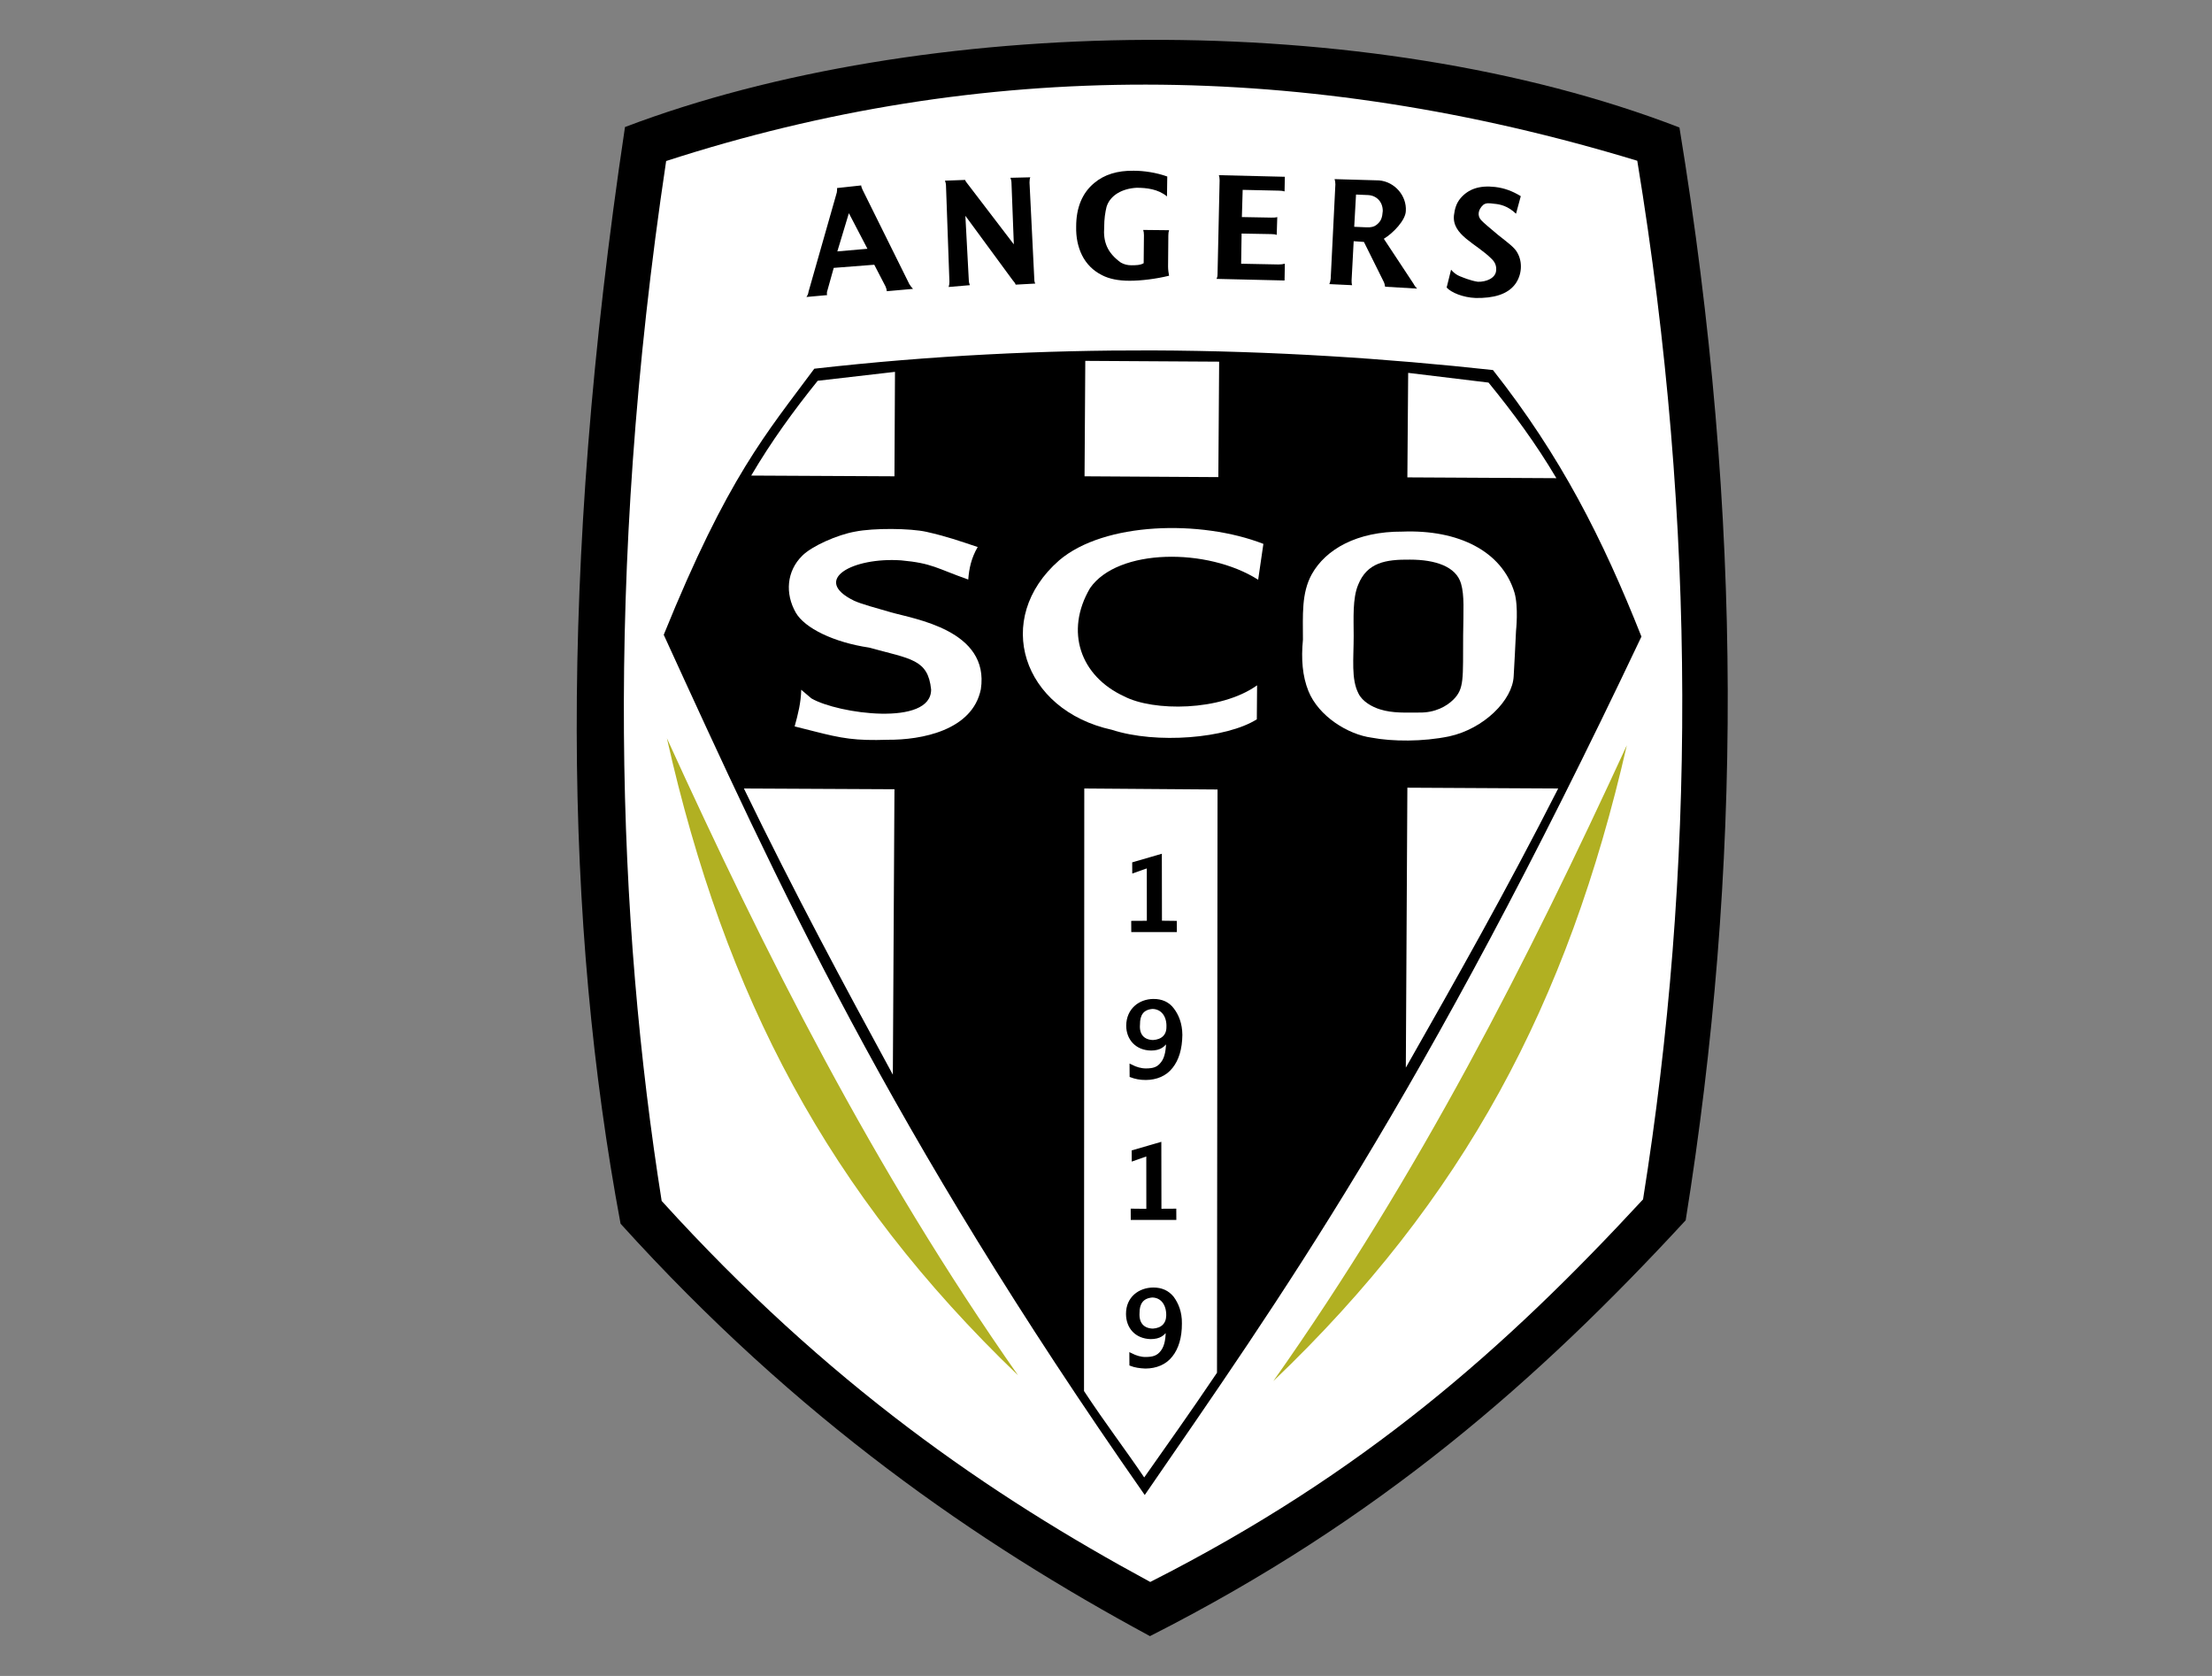 <?xml version="1.0" encoding="UTF-8"?>
<svg xmlns="http://www.w3.org/2000/svg" xmlns:xlink="http://www.w3.org/1999/xlink" width="33pt" height="25pt" viewBox="0 0 33 25" version="1.1">
<rect x="0" y="0" width="33" height="25" fill="#808080" stroke="none"/>
<g id="surface1">
<path style=" stroke:none;fill-rule:nonzero;fill:rgb(0%,0%,0%);fill-opacity:1;" d="M 9.324 1.895 C 13.746 0.215 20.398 0.105 25.055 1.902 C 26.016 7.762 25.984 12.988 25.148 18.203 C 22.949 20.586 20.578 22.672 17.156 24.406 C 14.582 23.016 11.906 21.18 9.258 18.254 C 8.426 13.793 8.324 8.566 9.324 1.895 Z M 9.324 1.895 "/>
<path style=" stroke:none;fill-rule:nonzero;fill:rgb(100%,100%,100%);fill-opacity:1;" d="M 9.938 2.402 C 14.66 0.871 19.48 0.895 24.426 2.398 C 25.324 7.867 25.289 13.027 24.512 17.891 C 22.457 20.113 20.352 21.98 17.16 23.598 C 14.762 22.301 12.344 20.641 9.871 17.914 C 9.215 13.77 9.004 8.625 9.938 2.402 Z M 9.938 2.402 "/>
<path style=" stroke:none;fill-rule:nonzero;fill:rgb(69.412%,69.02%,13.333%);fill-opacity:1;" d="M 9.949 11.012 C 11.414 14.223 13.016 17.418 15.188 20.516 C 12.352 17.793 10.82 14.875 9.949 11.012 Z M 9.949 11.012 "/>
<path style=" stroke:none;fill-rule:nonzero;fill:rgb(69.412%,69.02%,13.333%);fill-opacity:1;" d="M 24.27 11.117 C 22.793 14.324 21.18 17.508 18.996 20.602 C 21.84 17.887 23.387 14.977 24.27 11.117 Z M 24.27 11.117 "/>
<path style=" stroke:none;fill-rule:nonzero;fill:rgb(0%,0%,0%);fill-opacity:1;" d="M 17.184 5.227 C 15.586 5.223 13.902 5.301 12.148 5.5 C 11.434 6.465 10.859 7.109 9.902 9.469 C 11.594 13.164 13.258 16.84 17.078 22.301 C 19.078 19.391 21.199 16.434 24.488 9.496 C 23.91 8.039 23.289 6.809 22.273 5.52 C 20.699 5.348 18.996 5.234 17.184 5.227 Z M 16.191 5.383 L 18.188 5.395 L 18.176 7.117 L 16.18 7.105 Z M 21.008 5.562 L 22.207 5.707 C 22.57 6.152 22.914 6.617 23.219 7.133 L 20.996 7.121 Z M 13.352 5.547 L 13.344 7.105 L 11.207 7.094 C 11.508 6.582 11.844 6.121 12.199 5.68 Z M 20.996 11.75 L 23.246 11.762 C 22.461 13.305 21.719 14.613 20.973 15.926 Z M 16.176 11.762 L 18.164 11.777 L 18.156 20.477 C 17.719 21.125 17.418 21.543 17.07 22.039 C 16.797 21.633 16.496 21.242 16.172 20.75 Z M 11.098 11.762 L 13.344 11.773 L 13.32 16.031 C 12.59 14.688 11.863 13.34 11.098 11.762 Z M 11.098 11.762 "/>
<path style=" stroke:none;fill-rule:nonzero;fill:rgb(0%,0%,0%);fill-opacity:1;" d="M 17.414 2.633 L 17.41 2.93 C 17.277 2.82 17.105 2.801 16.957 2.801 C 16.746 2.812 16.562 2.91 16.508 3.086 C 16.488 3.168 16.473 3.266 16.473 3.387 C 16.457 3.605 16.516 3.77 16.723 3.918 C 16.773 3.945 16.82 3.957 16.879 3.957 C 16.938 3.957 17.012 3.957 17.062 3.926 L 17.066 3.508 C 17.066 3.477 17.062 3.449 17.055 3.43 L 17.441 3.434 C 17.434 3.453 17.43 3.48 17.43 3.512 L 17.426 3.977 C 17.426 4.02 17.434 4.082 17.441 4.113 C 17.25 4.16 17.027 4.188 16.852 4.188 C 16.684 4.188 16.547 4.16 16.441 4.105 C 16.309 4.039 16.207 3.938 16.141 3.805 C 16.082 3.684 16.051 3.543 16.055 3.379 C 16.055 3.098 16.145 2.879 16.324 2.73 C 16.473 2.605 16.668 2.543 16.914 2.547 C 17.066 2.547 17.25 2.574 17.414 2.633 "/>
<path style=" stroke:none;fill-rule:nonzero;fill:rgb(0%,0%,0%);fill-opacity:1;" d="M 18.184 2.613 L 19.168 2.637 L 19.164 2.855 C 19.137 2.848 19.113 2.844 19.082 2.844 L 18.539 2.832 L 18.527 3.238 L 18.965 3.246 C 19 3.246 19.031 3.246 19.055 3.238 L 19.047 3.504 C 19.027 3.496 19 3.492 18.965 3.492 L 18.523 3.484 L 18.516 3.934 L 19.074 3.945 C 19.109 3.945 19.141 3.941 19.168 3.934 L 19.164 4.184 L 18.148 4.16 C 18.16 4.141 18.164 4.117 18.164 4.086 L 18.195 2.691 C 18.195 2.66 18.191 2.633 18.184 2.613 "/>
<path style=" stroke:none;fill-rule:nonzero;fill:rgb(0%,0%,0%);fill-opacity:1;" d="M 14.402 3.219 L 14.453 4.176 C 14.453 4.207 14.461 4.234 14.469 4.254 L 14.152 4.281 C 14.16 4.258 14.164 4.234 14.164 4.203 L 14.113 2.773 C 14.113 2.742 14.105 2.715 14.098 2.695 L 14.398 2.684 C 14.402 2.699 14.418 2.723 14.441 2.75 L 15.125 3.645 L 15.09 2.73 C 15.09 2.699 15.082 2.672 15.074 2.652 L 15.371 2.645 C 15.363 2.66 15.359 2.688 15.359 2.723 L 15.43 4.156 C 15.43 4.188 15.434 4.211 15.445 4.23 L 15.152 4.246 C 15.148 4.23 15.133 4.207 15.105 4.176 "/>
<path style=" stroke:none;fill-rule:nonzero;fill:rgb(0%,0%,0%);fill-opacity:1;" d="M 12.438 3.996 L 12.344 4.332 C 12.336 4.352 12.336 4.371 12.336 4.387 C 12.336 4.391 12.34 4.395 12.34 4.402 L 12.031 4.43 C 12.047 4.406 12.059 4.383 12.062 4.352 L 12.484 2.871 C 12.488 2.848 12.488 2.832 12.488 2.816 C 12.488 2.812 12.488 2.809 12.488 2.805 L 12.848 2.766 C 12.848 2.781 12.855 2.801 12.867 2.828 L 13.566 4.238 C 13.582 4.266 13.602 4.289 13.621 4.309 L 13.23 4.344 C 13.23 4.34 13.227 4.332 13.227 4.328 C 13.227 4.312 13.219 4.297 13.211 4.273 L 13.043 3.949 M 12.492 3.75 L 12.941 3.711 L 12.664 3.18 "/>
<path style=" stroke:none;fill-rule:nonzero;fill:rgb(0%,0%,0%);fill-opacity:1;" d="M 21.582 4.289 L 21.648 4.023 C 21.715 4.105 21.801 4.129 21.801 4.129 C 21.801 4.129 21.938 4.188 22.047 4.203 C 22.168 4.207 22.309 4.152 22.32 4.039 C 22.328 3.969 22.305 3.91 22.25 3.859 C 22.02 3.629 21.66 3.508 21.691 3.211 C 21.703 3.113 21.727 3.031 21.789 2.957 C 21.906 2.82 22.07 2.762 22.305 2.789 C 22.441 2.805 22.559 2.848 22.688 2.926 L 22.617 3.188 C 22.496 3.074 22.387 3.047 22.285 3.039 C 22.223 3.031 22.172 3.023 22.129 3.055 C 22.051 3.125 22.035 3.219 22.098 3.285 C 22.129 3.32 22.227 3.402 22.344 3.5 C 22.484 3.613 22.594 3.688 22.637 3.77 C 22.719 3.914 22.703 4.105 22.605 4.238 C 22.488 4.395 22.277 4.449 22.016 4.445 C 21.824 4.438 21.648 4.363 21.582 4.289 "/>
<path style=" stroke:none;fill-rule:nonzero;fill:rgb(0%,0%,0%);fill-opacity:1;" d="M 20.195 3.598 L 20.164 4.18 C 20.164 4.207 20.164 4.234 20.172 4.254 L 19.832 4.238 C 19.84 4.219 19.848 4.195 19.852 4.16 L 19.922 2.75 C 19.922 2.719 19.918 2.695 19.91 2.672 L 20.574 2.691 C 20.809 2.711 20.988 2.922 20.973 3.148 C 20.969 3.285 20.785 3.477 20.645 3.562 L 21.086 4.23 C 21.105 4.266 21.125 4.289 21.141 4.305 L 20.664 4.277 C 20.66 4.254 20.656 4.23 20.645 4.207 L 20.348 3.609 M 20.203 3.383 L 20.387 3.391 C 20.449 3.395 20.504 3.383 20.543 3.348 C 20.605 3.297 20.621 3.246 20.629 3.148 C 20.629 3.008 20.535 2.918 20.414 2.91 L 20.23 2.902 L 20.203 3.383 "/>
<path style="fill-rule:nonzero;fill:rgb(0%,0%,0%);fill-opacity:1;stroke-width:1.25;stroke-linecap:butt;stroke-linejoin:miter;stroke:rgb(0%,0%,0%);stroke-opacity:1;stroke-miterlimit:4;" d="M 328.181 473.566 L 307.498 473.56 L 307.476 469.727 L 314.996 469.686 L 314.974 444.531 L 307.967 446.846 L 307.946 443.132 L 320.961 439.587 L 321.013 469.653 L 328.159 469.733 Z M 328.181 473.566 " transform="matrix(0.031,0,-0,0.033,7.364,-1.744)"/>
<path style="fill-rule:nonzero;fill:rgb(0%,0%,0%);fill-opacity:1;stroke-width:1.399;stroke-linecap:butt;stroke-linejoin:miter;stroke:rgb(0%,0%,0%);stroke-opacity:1;stroke-miterlimit:4;" d="M 288.164 574.695 L 288.138 569.688 C 290.269 570.86 292.517 571.637 294.878 571.621 C 298.301 571.6 300.423 570.927 302.298 568.148 C 304.174 565.501 304.626 561.545 304.719 556.538 C 304.601 556.538 304.601 556.538 304.601 556.538 C 302.964 559.711 301.083 561.304 297.187 561.329 C 290.575 561.24 286.653 556.126 286.621 549.67 C 286.698 541.632 292.106 537.118 298.245 537.078 C 301.905 537.055 304.864 538.485 306.886 541.503 C 308.908 544.389 310.582 548.594 310.611 554.26 C 310.528 561.244 309.02 566.524 306.323 570.23 C 303.627 574.069 299.504 575.94 294.782 575.97 C 292.184 575.987 290.057 575.473 288.164 574.695 Z M 297.791 540.639 C 292.953 541.065 291.435 544.501 291.458 548.98 C 291.013 554.517 293.743 557.399 298.112 557.502 C 302.243 557.212 304.828 554.692 304.806 550.344 C 305.015 544.941 302.396 540.741 297.791 540.639 Z M 297.791 540.639 " transform="matrix(0.033,0,-0,0.03,7.366,-1.19)"/>
<path style="fill-rule:nonzero;fill:rgb(0%,0%,0%);fill-opacity:1;stroke-width:1.25;stroke-linecap:butt;stroke-linejoin:miter;stroke:rgb(0%,0%,0%);stroke-opacity:1;stroke-miterlimit:4;" d="M 328.707 473.48 L 308.023 473.474 L 308.001 469.641 L 315.522 469.72 L 315.5 444.565 L 308.493 446.879 L 308.471 443.166 L 321.487 439.621 L 321.539 469.687 L 328.684 469.647 Z M 328.707 473.48 " transform="matrix(0.031,0,-0,0.033,7.34,2.552)"/>
<path style="fill-rule:nonzero;fill:rgb(0%,0%,0%);fill-opacity:1;stroke-width:1.399;stroke-linecap:butt;stroke-linejoin:miter;stroke:rgb(0%,0%,0%);stroke-opacity:1;stroke-miterlimit:4;" d="M 288.196 574.713 L 288.17 569.707 C 290.301 570.879 292.549 571.655 294.792 571.64 C 298.215 571.618 300.455 570.945 302.33 568.166 C 304.205 565.387 304.658 561.563 304.633 556.557 C 302.996 559.729 301.115 561.323 297.101 561.348 C 290.488 561.127 286.685 556.145 286.652 549.557 C 286.611 541.52 292.138 537.136 298.277 537.097 C 301.937 537.073 304.778 538.504 306.918 541.389 C 308.94 544.407 310.614 548.612 310.525 554.279 C 310.559 561.13 309.052 566.542 306.355 570.249 C 303.659 574.087 299.536 575.958 294.696 575.989 C 292.216 575.873 289.971 575.492 288.196 574.713 Z M 297.823 540.657 C 292.985 541.083 291.349 544.52 291.372 548.999 C 291.045 554.535 293.775 557.417 298.144 557.52 C 302.275 557.23 304.742 554.711 304.838 550.362 C 304.929 544.96 302.428 540.759 297.823 540.657 Z M 297.823 540.657 " transform="matrix(0.033,0,-0,0.03,7.362,3.114)"/>
<path style=" stroke:none;fill-rule:nonzero;fill:rgb(100%,100%,100%);fill-opacity:1;" d="M 15.801 8.359 C 14.805 9.23 15.25 10.594 16.59 10.887 C 17.25 11.102 18.297 11.016 18.75 10.73 L 18.754 10.223 C 18.207 10.613 17.203 10.613 16.77 10.387 C 16.117 10.086 15.883 9.418 16.262 8.773 C 16.676 8.176 18.016 8.168 18.77 8.648 L 18.848 8.113 C 17.914 7.75 16.473 7.785 15.801 8.359 Z M 15.801 8.359 "/>
<path style=" stroke:none;fill-rule:nonzero;fill:rgb(100%,100%,100%);fill-opacity:1;" d="M 14.633 10.281 C 14.766 9.398 13.637 9.234 13.289 9.133 C 13.062 9.066 12.863 9.016 12.742 8.961 C 12.098 8.648 12.723 8.309 13.445 8.359 C 13.91 8.402 13.969 8.477 14.445 8.645 C 14.457 8.48 14.492 8.32 14.586 8.16 C 14.305 8.066 14.117 8 13.824 7.934 C 13.582 7.879 13.031 7.875 12.758 7.93 C 12.492 7.977 12.113 8.145 11.969 8.289 C 11.734 8.52 11.711 8.855 11.871 9.137 C 12.004 9.371 12.441 9.582 12.965 9.66 C 13.59 9.832 13.844 9.832 13.891 10.285 C 13.895 10.84 12.5 10.648 12.105 10.418 L 11.953 10.289 C 11.949 10.48 11.906 10.652 11.855 10.836 L 12.133 10.906 C 12.562 11.016 12.762 11.051 13.246 11.035 C 13.742 11.039 14.508 10.898 14.633 10.281 Z M 14.633 10.281 "/>
<path style=" stroke:none;fill-rule:nonzero;fill:rgb(100%,100%,100%);fill-opacity:1;" d="M 22.582 10.086 C 22.582 10.086 22.617 9.457 22.617 9.41 C 22.617 9.41 22.656 9.055 22.594 8.84 C 22.406 8.219 21.754 7.898 20.922 7.93 C 20.242 7.926 19.777 8.195 19.57 8.566 C 19.414 8.848 19.438 9.176 19.438 9.543 C 19.41 9.828 19.43 10.086 19.52 10.309 C 19.672 10.684 20.109 10.957 20.465 11.004 C 20.77 11.062 21.227 11.066 21.621 10.984 C 22.137 10.871 22.566 10.445 22.582 10.086 Z M 20.59 10.582 C 20.473 10.547 20.324 10.465 20.266 10.344 C 20.156 10.129 20.195 9.832 20.195 9.484 C 20.195 9.23 20.176 8.926 20.262 8.723 C 20.395 8.391 20.672 8.344 21.035 8.348 C 21.41 8.348 21.723 8.449 21.797 8.707 C 21.848 8.883 21.832 9.105 21.828 9.48 C 21.824 10.125 21.848 10.273 21.68 10.438 C 21.582 10.535 21.41 10.633 21.176 10.629 C 20.977 10.629 20.777 10.641 20.59 10.582 Z M 20.59 10.582 "/>
</g>
</svg>
